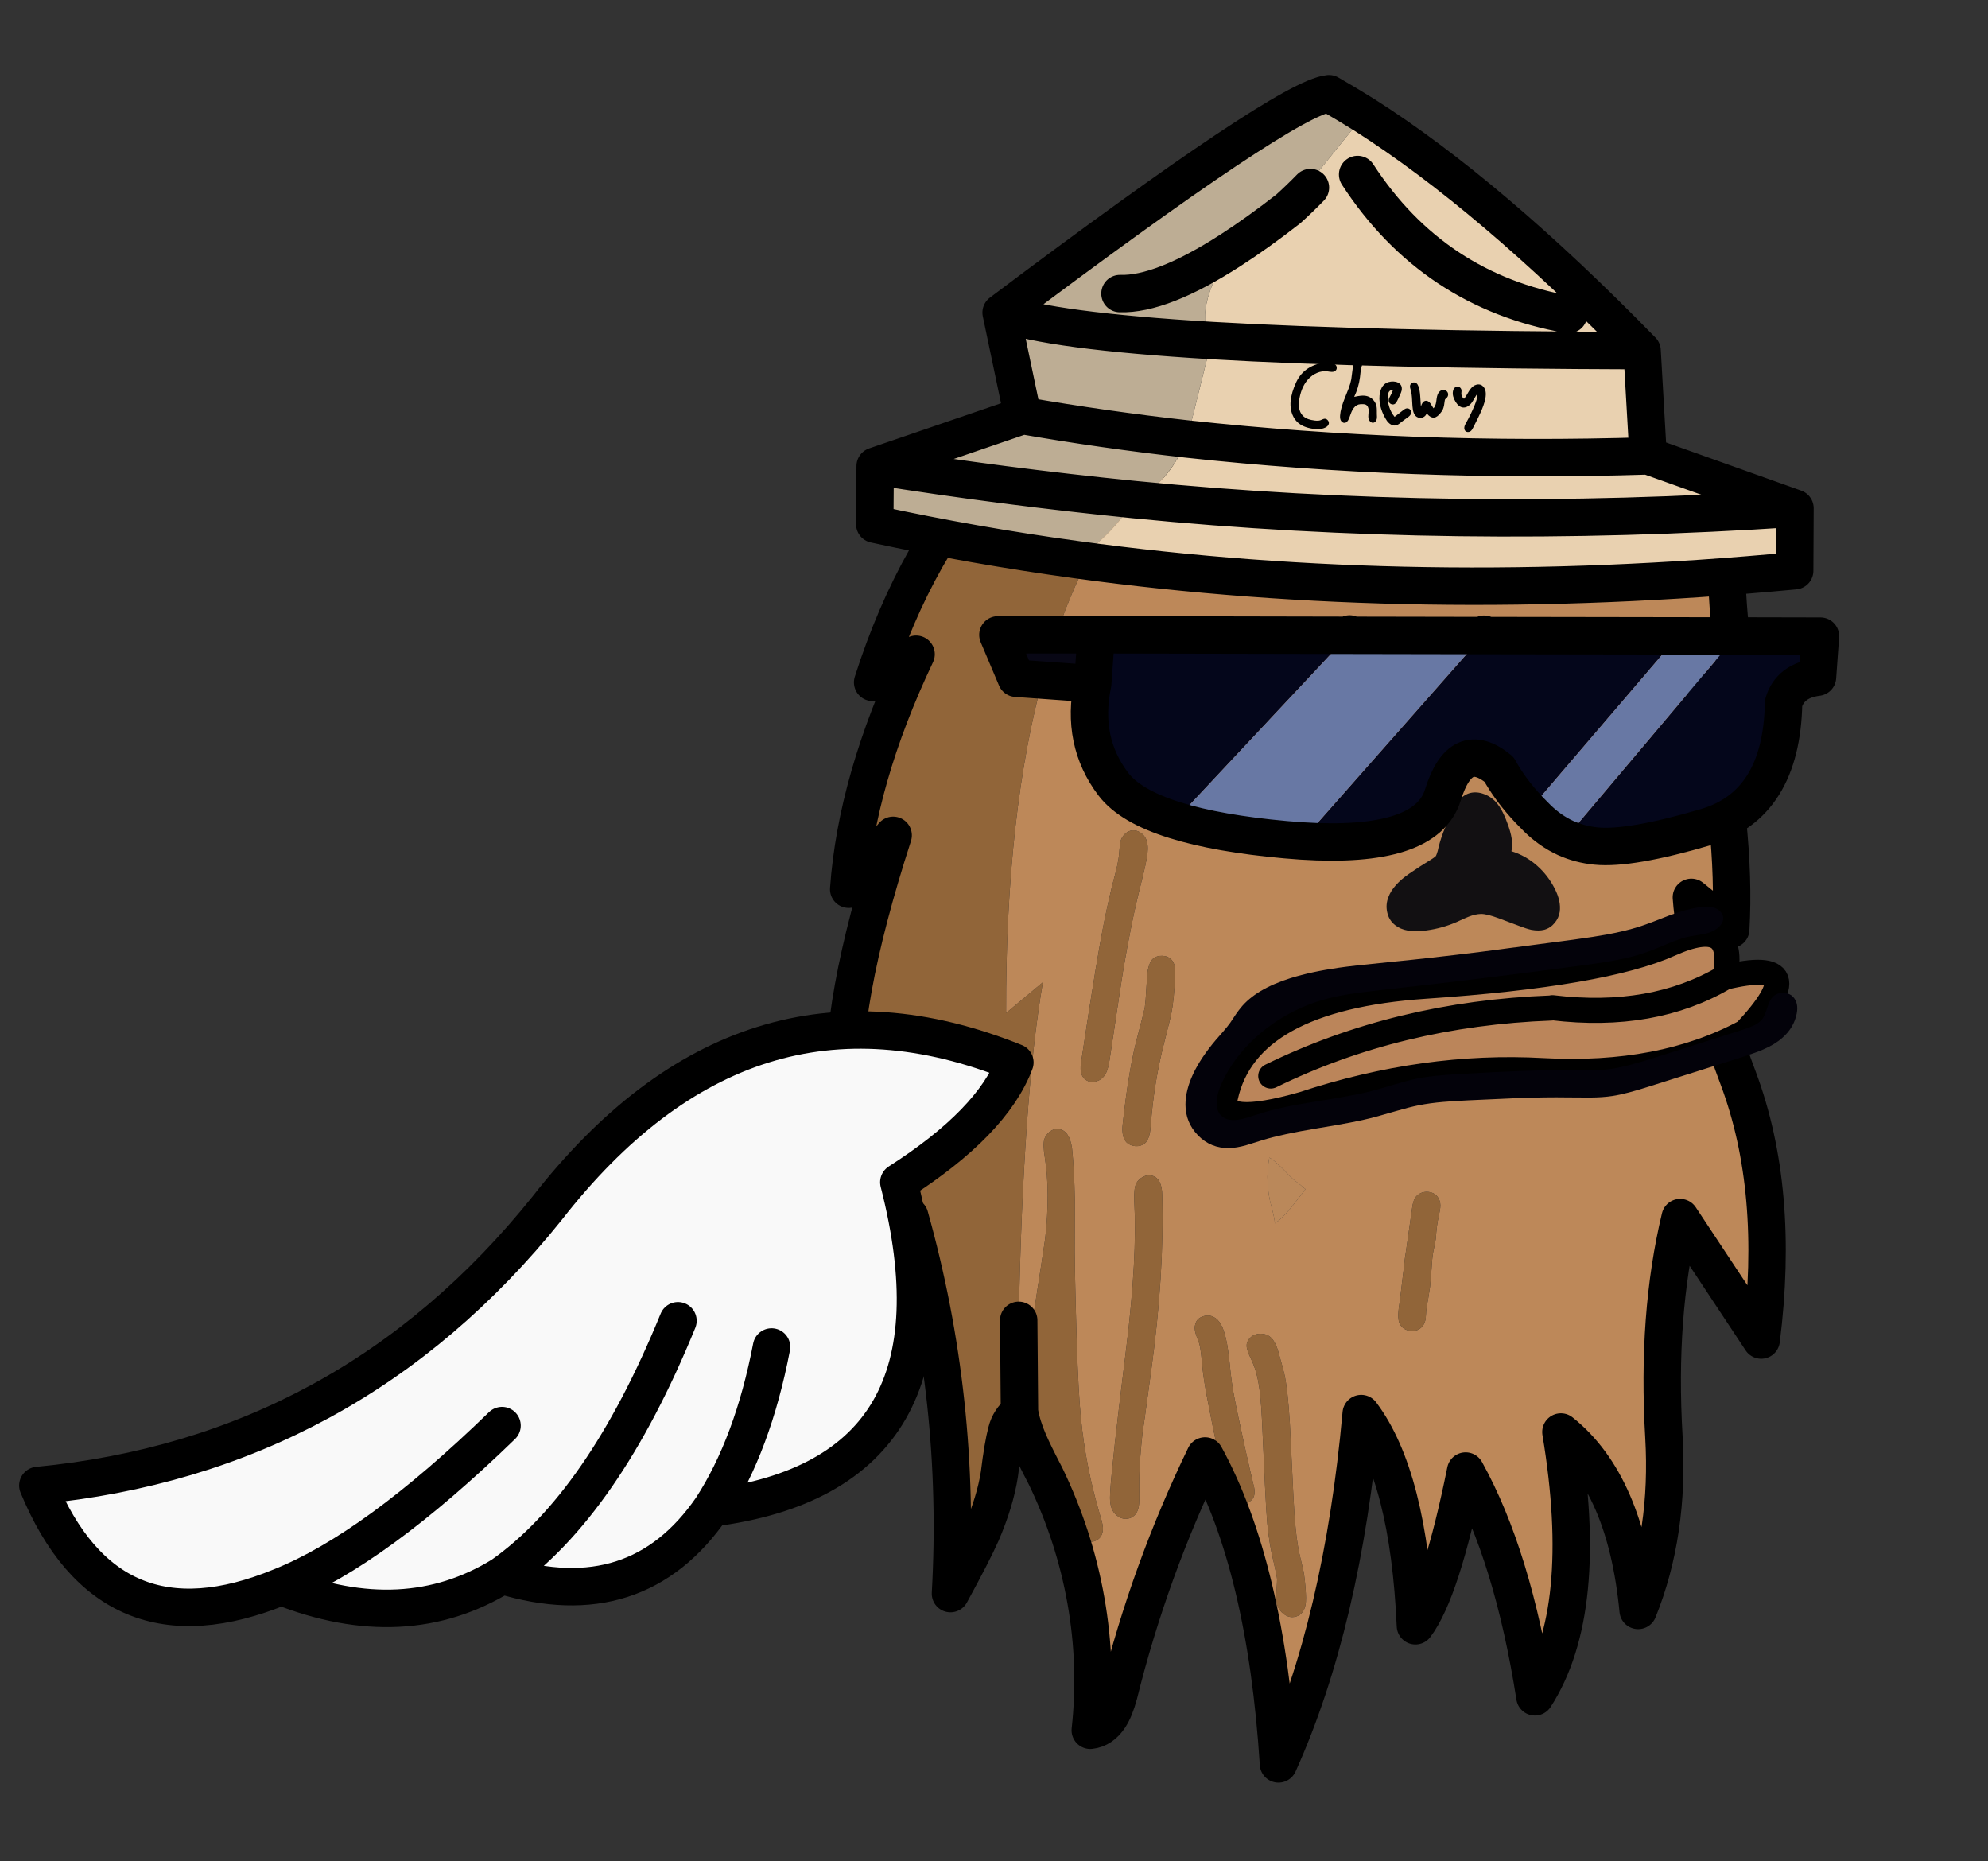 
<svg xmlns="http://www.w3.org/2000/svg" version="1.1" xmlns:xlink="http://www.w3.org/1999/xlink" preserveAspectRatio="none" x="0px" y="0px" width="47px" height="44px" viewBox="0 0 47 44">
<rect x="0" y="0" width="47" height="44" fill="#333333" stroke="none"/>
<defs>
<g id="Duplicate_Items_Folder_Symbol_1_copy_0_Layer3_0_FILL">
<path fill="#BD8859" stroke="none" d="
M 67.7 15.75
L 76 23.75
Q 83.15 -72.6 48.4 -111.85 -20.15 -114.35 -88.75 -101.8 -90.45 -76.25 -97.6 -56.8
L -86.5 -65.3
Q -96.15 -32.85 -96.5 -8.75
L -86.5 -15.75
Q -88.867 0.722 -100.85 26.85 -112.822 53.028 -110.85 89.3
L -89.3 61.3
Q -85.35 85.1 -89.15 114.15 -92.15 137.15 -85.95 156.3 -80.85 126.1 -64.35 114.8 -74.55 157.15 -62.65 178.8 -54.95 145.4 -42.15 125.8 -38.4 155.05 -32.75 163.8 -28.6 128.15 -16.1 113.8 -15.15 164.25 -2.25 199.3 4.15 152.25 20.65 126.65 32 155.1 37.25 185.3 37.95 188.95 39.1 191 40.75 193.95 43.5 194.45 42.9 178.8 46.75 163.45 50.6 148.1 58.6 134.2 61.8 129 63.2 126.3 65.2 122.45 65.95 119.2
L 67.7 97.3
Q 70.5 43.7 67.7 15.75
M 46.85 -21.85
Q 47.85 -22.4 48.8 -22.25 49.7 -22.1 50.45 -21.35 51.1 -20.7 51.4 -19.75 51.6 -19 51.6 -16.15 51.65 -14.1 52.45 -10.1 54.1 -1.15 55.25 11.7 55.95 19.05 57.1 33.65 57.3 35.55 57.05 36.5 56.65 38.2 55.15 38.7 54.1 39.05 53 38.55 51.95 38.1 51.35 37.15 50.55 36 50.35 33.2 48.8 13.3 48.65 11.8 47.5 -0.4 45.85 -9.5 44.9 -14.8 44.8 -16.9 44.7 -19.2 45.45 -20.5 45.95 -21.35 46.85 -21.85
M 42.75 15.7
Q 42.7 18.6 42.8 20.1 42.9 20.9 43.9 26.3 45.6 34.6 46.1 48.35 46.25 51.6 44.8 52.8 43.9 53.5 42.6 53.5 41.3 53.45 40.45 52.65 39.35 51.55 39.35 48.55 39.35 37.85 37.45 27.65 36.4 21.85 36.35 21.25 35.9 17.85 36.05 12.05 36.05 9.2 37.2 8.15 38.1 7.3 39.45 7.35 40.9 7.4 41.75 8.3 42.5 9.15 42.75 11.3 42.8 12.7 42.75 15.7
M 35.4 64.75
Q 35.75 60.8 38.15 60.3 39.25 60.05 40.35 60.75 41.4 61.4 41.85 62.45 42.35 63.7 42 66.75 40.3 80.25 41.4 101.8 42.9 130.2 42.8 137 42.8 139.8 42 141.15 41.45 142.15 40.4 142.7 39.25 143.3 38.2 143.05 36.3 142.6 35.8 140.55 35.55 139.6 35.75 137.15 36.4 130.75 36.05 122.2 35.95 121.5 35.05 107.25 33.5 83.8 35.4 64.75
M 1.1 60.9
Q 1.3 60.75 1.55 60.6 2.35 59.95 4.15 58.8 5.15 58.05 6.9 56.4
L 8.4 55.2
Q 9.5 54.3 10.35 53.95 11 60.1 8.95 65.8 8.3 67.7 8.2 68.15 7.95 68.95 7.9 69.65 7.7 69.5 7.55 69.35 5.9 68.05 3.55 64.55 2.15 62.5 1.1 60.9
M 10.85 96.75
Q 11.65 97.15 12.15 97.9 12.65 98.7 12.55 99.5 12.5 100.45 11.3 102.55 10.15 104.55 9.45 106.85 8.4 110.25 7.55 117.45
L 5.8 132.4
Q 5 139.05 4.55 141.85 3.65 147.1 2.3 151.15 1.3 154.45 1.25 155 1.2 155.65 1.2 157.85 1.2 159.65 0.95 160.65 0.55 162.15 -0.75 163.1 -2.1 164.1 -3.55 163.75 -5.4 163.3 -5.9 161.3 -6.2 160.2 -5.9 157.9 -5.5 154.75 -4.95 152.6
L -3.65 148.4
Q -2.35 144.05 -1.25 134.85
L 0.85 117.4
Q 1.95 109.2 3 105.7 3.3 104.65 4.9 100.25 5.9 97.6 7.3 96.8 8.1 96.35 9.1 96.35 10.1 96.35 10.85 96.75
M 23.45 93.15
Q 25 93.75 25.25 95.2 25.5 96.15 25 97.45 24.7 98.2 24 99.7 23.6 100.65 23.1 103.6 22.5 107.9 20.6 114.7 18 124.45 15.1 133.7 14.7 135.05 14.35 135.65 13.75 136.7 12.9 137.15 11.75 137.85 10.25 137.35 8.75 136.9 8.3 135.7 7.85 134.5 8.65 132.35 10.8 125.55 13.35 116.65 15.2 110.4 15.95 106.2 16.55 102.6 16.95 100.85 17.6 97.75 18.6 95.65 19.5 93.95 20.5 93.4 21.9 92.55 23.45 93.15
M 61.35 50.7
Q 62.55 50.65 63.45 51.45 64.35 52.25 64.65 53.35 64.95 54.7 64.25 57.65 62.3 66 62.75 77.25 62.85 79 64.35 97 64.85 103.25 64.6 106.8 64.4 109.55 63.3 115.05 62.2 120.95 61.15 124.15 59.55 129.1 57 132.5 54.95 135.25 54.6 135.85 54.1 136.85 53.2 140.35 52.5 143.15 50.9 146.05 50 147.6 48.8 148.5 47.3 149.55 45.85 149.05 44 148.35 43.9 146.25 43.85 145.1 44.75 142.9 49.1 131.4 51.1 119.65 52.15 113.6 53.4 101.5
L 54.4 91.45
Q 55.15 83.65 55.45 79.75 56 71.5 56.3 67.4 56.95 60.2 57.85 55.1 58.75 50.9 61.35 50.7
M -31 70.65
Q -31 67.1 -31.3 65.35 -31.5 63.85 -31.55 63.1 -31.6 61.8 -31.05 60.95 -30.25 59.55 -28.45 59.45 -26.75 59.4 -25.65 60.65 -24.9 61.55 -24.8 63.65
L -24.1 73.6
Q -23.85 76.4 -23.85 77.85
L -23.45 85.95
Q -23.25 88 -23.3 89.4 -23.4 90.9 -23.8 91.6 -24.75 93.1 -26.65 93.1 -28.5 93.1 -29.45 91.6 -29.85 90.9 -29.95 89.9 -29.95 89.65 -29.95 88.15 -29.95 87.05 -30.2 85.2 -30.4 82.95 -30.45 82.2 -30.5 81 -30.5 78.1 -30.45 75.45 -30.6 73.95 -30.9 71.75 -31 70.65 Z"/>

<path fill="#916539" stroke="none" d="
M -31.3 65.35
Q -31 67.1 -31 70.65 -30.9 71.75 -30.6 73.95 -30.45 75.45 -30.5 78.1 -30.5 81 -30.45 82.2 -30.4 82.95 -30.2 85.2 -29.95 87.05 -29.95 88.15 -29.95 89.65 -29.95 89.9 -29.85 90.9 -29.45 91.6 -28.5 93.1 -26.65 93.1 -24.75 93.1 -23.8 91.6 -23.4 90.9 -23.3 89.4 -23.25 88 -23.45 85.95
L -23.85 77.85
Q -23.85 76.4 -24.1 73.6
L -24.8 63.65
Q -24.9 61.55 -25.65 60.65 -26.75 59.4 -28.45 59.45 -30.25 59.55 -31.05 60.95 -31.6 61.8 -31.55 63.1 -31.5 63.85 -31.3 65.35
M 63.45 51.45
Q 62.55 50.65 61.35 50.7 58.75 50.9 57.85 55.1 56.95 60.2 56.3 67.4 56 71.5 55.45 79.75 55.15 83.65 54.4 91.45
L 53.4 101.5
Q 52.15 113.6 51.1 119.65 49.1 131.4 44.75 142.9 43.85 145.1 43.9 146.25 44 148.35 45.85 149.05 47.3 149.55 48.8 148.5 50 147.6 50.9 146.05 52.5 143.15 53.2 140.35 54.1 136.85 54.6 135.85 54.95 135.25 57 132.5 59.55 129.1 61.15 124.15 62.2 120.95 63.3 115.05 64.4 109.55 64.6 106.8 64.85 103.25 64.35 97 62.85 79 62.75 77.25 62.3 66 64.25 57.65 64.95 54.7 64.65 53.35 64.35 52.25 63.45 51.45
M 25.25 95.2
Q 25 93.75 23.45 93.15 21.9 92.55 20.5 93.4 19.5 93.95 18.6 95.65 17.6 97.75 16.95 100.85 16.55 102.6 15.95 106.2 15.2 110.4 13.35 116.65 10.8 125.55 8.65 132.35 7.85 134.5 8.3 135.7 8.75 136.9 10.25 137.35 11.75 137.85 12.9 137.15 13.75 136.7 14.35 135.65 14.7 135.05 15.1 133.7 18 124.45 20.6 114.7 22.5 107.9 23.1 103.6 23.6 100.65 24 99.7 24.7 98.2 25 97.45 25.5 96.15 25.25 95.2
M 12.15 97.9
Q 11.65 97.15 10.85 96.75 10.1 96.35 9.1 96.35 8.1 96.35 7.3 96.8 5.9 97.6 4.9 100.25 3.3 104.65 3 105.7 1.95 109.2 0.85 117.4
L -1.25 134.85
Q -2.35 144.05 -3.65 148.4
L -4.95 152.6
Q -5.5 154.75 -5.9 157.9 -6.2 160.2 -5.9 161.3 -5.4 163.3 -3.55 163.75 -2.1 164.1 -0.75 163.1 0.55 162.15 0.95 160.65 1.2 159.65 1.2 157.85 1.2 155.65 1.25 155 1.3 154.45 2.3 151.15 3.65 147.1 4.55 141.85 5 139.05 5.8 132.4
L 7.55 117.45
Q 8.4 110.25 9.45 106.85 10.15 104.55 11.3 102.55 12.5 100.45 12.55 99.5 12.65 98.7 12.15 97.9
M 38.15 60.3
Q 35.75 60.8 35.4 64.75 33.5 83.8 35.05 107.25 35.95 121.5 36.05 122.2 36.4 130.75 35.75 137.15 35.55 139.6 35.8 140.55 36.3 142.6 38.2 143.05 39.25 143.3 40.4 142.7 41.45 142.15 42 141.15 42.8 139.8 42.8 137 42.9 130.2 41.4 101.8 40.3 80.25 42 66.75 42.35 63.7 41.85 62.45 41.4 61.4 40.35 60.75 39.25 60.05 38.15 60.3
M 42.8 20.1
Q 42.7 18.6 42.75 15.7 42.8 12.7 42.75 11.3 42.5 9.15 41.75 8.3 40.9 7.4 39.45 7.35 38.1 7.3 37.2 8.15 36.05 9.2 36.05 12.05 35.9 17.85 36.35 21.25 36.4 21.85 37.45 27.65 39.35 37.85 39.35 48.55 39.35 51.55 40.45 52.65 41.3 53.45 42.6 53.5 43.9 53.5 44.8 52.8 46.25 51.6 46.1 48.35 45.6 34.6 43.9 26.3 42.9 20.9 42.8 20.1
M 48.8 -22.25
Q 47.85 -22.4 46.85 -21.85 45.95 -21.35 45.45 -20.5 44.7 -19.2 44.8 -16.9 44.9 -14.8 45.85 -9.5 47.5 -0.4 48.65 11.8 48.8 13.3 50.35 33.2 50.55 36 51.35 37.15 51.95 38.1 53 38.55 54.1 39.05 55.15 38.7 56.65 38.2 57.05 36.5 57.3 35.55 57.1 33.65 55.95 19.05 55.25 11.7 54.1 -1.15 52.45 -10.1 51.65 -14.1 51.6 -16.15 51.6 -19 51.4 -19.75 51.1 -20.7 50.45 -21.35 49.7 -22.1 48.8 -22.25
M 103.75 -60.8
L 113.7 -53.3
Q 105.6 -86.8 87.1 -109.3 67.75 -111.2 48.4 -111.85 83.15 -72.6 76 23.75
L 67.7 15.75
Q 70.5 43.7 67.7 97.3
L 65.95 119.2
Q 68.2 121.35 68.7 124.2 69.35 127.55 69.7 134.55 70.25 141.15 73 149.05 74.75 153.9 79.4 164.05 80.1 117.45 95.65 74.2 95.9 81.35 98.45 88.3 101.05 95.3 106.45 100.55 108.1 67.9 103.1 34.2 111.2 34.8 113.05 46.95 116.6 25.5 106.15 -16.95
L 115.9 -3.25
Q 115.9 -29.65 103.75 -60.8 Z"/>

<path fill="#BA885A" stroke="none" d="
M 1.55 60.6
Q 1.3 60.75 1.1 60.9 2.15 62.5 3.55 64.55 5.9 68.05 7.55 69.35 7.7 69.5 7.9 69.65 7.95 68.95 8.2 68.15 8.3 67.7 8.95 65.8 11 60.1 10.35 53.95 9.5 54.3 8.4 55.2
L 6.9 56.4
Q 5.15 58.05 4.15 58.8 2.35 59.95 1.55 60.6 Z"/>
</g>

<g id="Duplicate_Items_Folder_Symbol_1_copy_0_Layer3_1_FILL">
<path fill="#121012" stroke="none" d="
M 3.9 -50.9
L 0.7 -53.5
Q 0.05 -54.05 -0.2 -54.4 -0.35 -54.75 -0.6 -56 -0.9 -58.55 -1.75 -61.75 -2.2 -63.4 -3.5 -67.4 -4.4 -69.95 -5.1 -71.2 -6.3 -73.2 -7.95 -73.95 -9.6 -74.7 -11.6 -74.2 -13.45 -73.75 -14.95 -72.4 -17.1 -70.45 -18.9 -65.95 -21.15 -60.65 -20.6 -57.45 -24.55 -56.45 -27.9 -53.6 -31.05 -50.9 -33.1 -47.1 -35.1 -43.45 -34.9 -40.2 -34.75 -38.35 -33.75 -36.8 -32.7 -35.15 -31.05 -34.5 -29.55 -33.95 -27.55 -34.2 -26.25 -34.4 -24.05 -35.15
L -18.4 -37
Q -15.15 -38.05 -13.55 -37.9 -12.05 -37.75 -10.25 -36.8 -9.2 -36.25 -7.2 -35 -3.35 -32.75 1 -31.75 6.55 -30.4 9.55 -32.7 11.35 -34.05 11.95 -36.45 12.55 -38.7 11.9 -41 10.9 -44.75 6.75 -48.45 6.25 -48.9 3.9 -50.9 Z"/>
</g>

<g id="Duplicate_Items_Folder_Symbol_1_0_Layer0_0_FILL">
<path fill="#BB855A" stroke="none" d="
M -43.95 -14.6
Q -68.35 -24.95 -63.35 -2.3 -37.2 12.45 -1.25 7.4 -37.2 12.45 -63.35 -2.3 -96.55 -9.55 -70.3 17.4 -39.9 33.05 2.6 29.9 45 26.7 88.9 40.25 119.35 48.25 116.65 37.1 108.2 1.9 44.3 -1.2 -19.65 -4.25 -43.95 -14.6
M -0.8 7.5
Q 54.2 8.45 100.25 29.9 54.2 8.45 -0.8 7.5 Z"/>
</g>

<g id="Duplicate_Items_Folder_Symbol_1_0_Layer0_0_MEMBER_0_FILL">
<path fill="#03020A" stroke="none" d="
M 34.4 53.3
Q 27.85 52 19.3 51.95 15.15 51.9 4 52.4 -8.75 53 -25 53.25 -33.3 53.35 -54 53.45 -61 53.45 -64.5 53.25 -70.3 52.95 -74.85 52 -77.9 51.35 -83.95 49.55 -89.4 48.1 -93.15 48.05 -96.6 48.05 -98.4 49.1 -99.6 49.8 -100.3 51 -101.05 52.25 -100.9 53.55 -100.7 55 -99.4 56.15 -98.25 57.15 -96.65 57.55 -95.45 57.85 -93.6 57.9
L -90.5 58
Q -87.75 58.2 -83.85 59.4 -79.5 60.85 -77.3 61.4 -73.1 62.5 -67.75 62.85 -64.35 63.1 -58.05 63.1 -24.9 63 6.5 62 13.15 61.85 15.6 61.9 20.75 62 24.65 62.7 33.15 64.2 40.6 69 48.05 73.85 52.9 80.95 55.75 85.2 57.2 89.25 58.35 92.4 58.2 95.1 58.05 98.35 55.95 100.05 54.1 101.55 50.95 101.35 49.4 101.3 45.45 100.4 39.05 98.95 27.75 98.7 14.75 98.4 9.9 97.7 8.3 97.5 2.65 96.45 -1.85 95.65 -4.65 95.45 -9.4 95.1 -18 95.95 -40.3 97.95 -51.45 99.85 -53.65 100.25 -58.15 101 -61.95 101.55 -64.85 101.55 -69.45 101.55 -78.25 99.75
L -106.3 94
Q -108.5 93.55 -109.75 93.05 -111.6 92.35 -112.55 91.05 -113.25 90.15 -114.25 86.85 -115.1 84.1 -116.55 83.2 -117.85 82.4 -119.6 82.9 -121.25 83.35 -122.2 84.7 -123.95 87.15 -123.25 90.85 -122.3 95.85 -118.55 98.9 -116.25 100.85 -112.65 102.05 -110.5 102.8 -106.05 103.75
L -77.3 109.6
Q -69.55 111.25 -65.25 111.3 -62.2 111.35 -58.25 110.75 -57.15 110.6 -51.25 109.6 -44.45 108.4 -35.75 107.4 -31.35 106.9 -20.15 105.75 -15.05 105.25 -12.45 105.1 -8.2 104.85 -4.75 105.1 -1.9 105.3 2.65 106.1 8.4 107.1 10 107.3 14.9 108 27 108.35 37.95 108.7 44 109.85 49.1 110.9 49.25 110.9 52.25 111.4 54.5 111.1 60.35 110.35 64.3 104.9 68.05 99.7 67.95 93.4 67.75 83.05 58.05 71.7 56.5 69.95 55.7 69.05 54.3 67.45 53.45 66.25 51.4 63 50.15 61.5 45.3 55.5 34.4 53.3 Z"/>
</g>

<g id="Duplicate_Items_Folder_Symbol_1_copy_0_Layer1_0_FILL">
<path fill="#04061B" stroke="none" d="
M -38.15 -43.15
Q -28.362 -50.102 -25.1 -36.05 -22.028 -22.828 8 -22.6
L -32 -75 -78.9 -78.3 -46.1 -33.9
Q -41.14 -38.465 -38.15 -43.15
M -92.8 -79.25
L -113 -80.65 -113 -70.75
Q -106.5 -69.45 -105.3 -64 -106.588 -39.503 -88.8 -32.85 -70.948 -26.203 -62.75 -26.45 -58.836 -26.534 -55.35 -27.85
L -92.8 -79.25
M 60.85 -56.75
L 60.85 -68.55 0.3 -72.75 38.7 -25.4
Q 49.793 -27.996 54.2 -33.05 62.751 -42.796 60.85 -56.75 Z"/>

<path fill="#6878A4" stroke="none" d="
M -55.35 -27.85
Q -51.497 -29.257 -48.15 -32.1 -47.088 -33 -46.1 -33.9
L -78.9 -78.3 -92.8 -79.25 -55.35 -27.85
M 8 -22.6
Q 9.908 -22.588 11.9 -22.65 28.275 -22.93 38.7 -25.4
L 0.3 -72.75 -32 -75 8 -22.6 Z"/>

<path fill="#080715" stroke="none" d="
M 60.85 -56.75
L 79.3 -56.75 84.45 -66.85 60.85 -68.55 60.85 -56.75 Z"/>
</g>

<g id="Duplicate_Items_Folder_Symbol_1_copy_0_Layer0_0_MEMBER_0_FILL">
<path fill="#E9D1B0" stroke="none" d="
M 66.95 -86.25
Q 58.4 -93.1 54 -101.65 -23.05 -99.55 -104.7 -110.9
L -105.7 -95.9
Q -15.75 -80.85 66.95 -86.25
M 42.4 -117.1
L 38.2 -141.15
Q -0.4 -141.65 -65.3 -146.1
L -68.55 -120.95
Q -11.8 -115.1 42.4 -117.1
M 54 -101.65
Q 46.15 -105.9 42.4 -117.1 -11.8 -115.1 -68.55 -120.95
L -104.7 -110.9
Q -23.05 -99.55 54 -101.65
M 17.1 -179.55
Q 19.5 -176.7 22.05 -174.05
L 5.45 -197.95
Q -26.05 -180.95 -65.3 -146.1 -0.4 -141.65 38.2 -141.15 43.4 -147.7 35.25 -163.1 29.1 -167.7 22.05 -174.05 19.5 -176.7 17.1 -179.55
M -47.05 -153.5
Q -14.15 -156.9 6 -183.5 -14.15 -156.9 -47.05 -153.5 Z"/>

<path fill="#BDAD94" stroke="none" d="
M 54 -101.65
Q 58.4 -93.1 66.95 -86.25 91.75 -87.85 115.9 -91.3
L 116.8 -105.25
Q 85.85 -102.55 54 -101.65
M 22.05 -174.05
Q 29.1 -167.7 35.25 -163.1 51.05 -151.25 61 -150.85 51.05 -151.25 35.25 -163.1 43.4 -147.7 38.2 -141.15 77 -140.7 89.2 -144.25 24.3 -200.7 14.25 -202.4 9.9 -200.3 5.45 -197.95
L 22.05 -174.05
M 82.25 -119.9
L 89.2 -144.25
Q 77 -140.7 38.2 -141.15
L 42.4 -117.1
Q 62.55 -117.9 82.25 -119.9
M 116.8 -105.25
L 82.25 -119.9
Q 62.55 -117.9 42.4 -117.1 46.15 -105.9 54 -101.65 85.85 -102.55 116.8 -105.25 Z"/>
</g>

<g id="Duplicate_Items_Folder_Symbol_1_copy_0_Layer0_0_MEMBER_1_MEMBER_0_FILL">
<path fill="#000000" stroke="none" d="
M -75 18.55
Q -76.7 17.3 -78.85 17 -81 16.7 -83 17.4 -85 18.1 -86.5 19.7 -87.95 21.3 -88.5 23.35 -88.9 24.85 -88.85 27.25 -88.8 30.45 -88.85 31.15 -89.05 34.45 -90.8 37.35 -92.55 40.3 -95.35 42.05 -97.55 39.25 -99.75 35 -101.05 32.55 -103.5 27.5 -108.05 18.2 -112.95 13.9 -116.25 11 -120.2 9.75 -124.5 8.4 -128.4 9.35 -132 10.2 -135 13.05 -137.75 15.7 -139.35 19.45 -141.85 25.35 -141.4 34.6 -140.7 45.85 -135.65 61.15 -132.75 70 -128.05 81.6 -125.3 88.35 -119.65 101.8 -118.25 105.2 -117.25 106.9 -115.7 109.6 -113.65 111.05 -111.4 112.6 -108.55 112.65 -105.6 112.7 -103.5 111.05 -101.65 109.55 -100.85 107 -100.15 104.6 -100.5 102 -100.75 99.8 -101.75 97.2 -102.35 95.6 -103.8 92.65 -112.5 74.15 -118.95 54.7 -121.5 46.95 -122.5 41.95 -123.9 34.85 -123.35 28.95 -121.1 32.25 -117.85 38.95 -114.45 46.05 -112.55 49.05 -109.2 54.3 -104.75 57.45 -99.6 61.05 -94.25 60.8 -85.35 60.35 -77.55 49.5 -69.65 38.3 -70.45 28.2 -70.9 21.55 -75 18.55
M 20.05 31.45
Q 21.6 27.3 21.75 26.85 22.55 24.15 22.3 22.1 22.05 19.9 20.65 18 19.3 16.15 17.25 15.25 15.25 14.35 12.9 14.6 10.6 14.8 8.75 16.1 6 18.05 3.95 22.8 0.55 30.65 -1.2 43.6 -3.95 64 -4.15 65.1 -5.55 59.6 -6.95 57.25 -9.4 53.05 -13.25 52.2 -16.15 51.55 -19.2 53.1 -21.85 54.4 -24.1 57 -25.35 58.45 -27.75 62.1 -29.95 65.45 -31.45 67.05 -35.5 62.25 -36.25 52.75 -36.55 47.65 -36.75 45.05 -37.1 40.55 -38 37.5 -39.1 33.55 -41.5 30.65 -44.15 27.45 -47.65 26.45 -50.75 25.6 -53.95 26.7 -57.15 27.8 -59 30.4 -60.85 33.05 -60.7 36.45 -60.5 39.9 -58.4 42.25 -58.2 42.5 -56.5 44.15 -55.4 45.25 -54.95 46.15 -54.35 47.35 -54.25 50.35 -54.2 54.35 -53.6 59.45 -52.85 64.95 -51.55 68.35 -50.05 72.2 -46.2 77.4 -43.4 81.2 -41.05 83.2 -37.85 86.05 -34.45 86.75 -30.55 87.55 -26.35 85.65 -22.7 84 -19.5 80.7 -18.4 79.6 -17.7 79.9 -17.2 80.15 -16.9 81 -15.55 84.1 -12.9 86.3 -10.25 88.5 -7 89.3 -3.75 90.05 -0.35 89.25 3 88.45 5.55 86.3 10 82.55 12.35 73.9 13.9 68.15 15.7 52.55 17.25 38.9 20.05 31.45
M 83.1 69.25
Q 87.5 54.6 85.6 41.3 83.85 29.55 77.5 23.2 74 19.7 68.95 17.75 64.25 16 58.85 15.75 53.3 15.55 48.8 17.3 43.65 19.35 41.25 23.45 38.75 27.8 39.6 34.25 40.15 37.75 42.9 44.85
L 46.9 55.15
Q 48.1 58.3 49.05 59.95 50.5 62.45 52.45 63.75 55.65 65.9 59.75 64.6 63.85 63.3 65.25 59.7 66.5 56.35 65.05 51.85 64.6 50.3 61.7 44.1 59.45 39.25 58.3 34.35 60.55 33.7 62.9 34.9 65.1 36.05 66.4 38.25 68.3 41.5 68.3 47.65 68.2 59.7 63.55 71.1 58.95 82.55 50.65 91.25
L 33.55 76
Q 31.4 74.05 30.1 73.15 28.05 71.75 26.05 71.3 24.05 70.85 21.95 71.45 19.85 72.05 18.3 73.5 16.8 74.95 16.1 77 15.4 79.05 15.75 81.1 16.15 83.55 18 86.05 19.35 87.8 21.9 90.05 23.4 91.35 28.5 95.5 32.6 98.9 34.95 101.1 39.55 105.35 40.2 105.9 43.35 108.45 46.25 109.35 49.8 110.45 53.75 109.5 57.45 108.7 60.7 106.35 63.55 104.35 66.3 101.2 68.3 98.8 70.8 95 79.2 82.05 83.1 69.25
M 194.7 -14.05
Q 188 -13.6 184.8 -10.75 182.5 -8.6 182.15 -5.2 181.75 -1.8 183.65 0.65 186.4 4.25 192.2 4.6 194.2 4.75 197.05 4.5 198.65 4.4 201.85 4.1 212.9 3.55 223.6 9 233.75 14.2 241.1 23.35 254.05 39.4 257.2 65.15 258.65 77.15 256.95 85.35 254.7 96.5 247.5 102.9 242.65 107.25 235.2 109.35 229.3 111 221.1 111.4 213.45 111.8 209.05 109.9 208.25 109.6 205 107.8 202.55 106.5 200.85 106.15 196.6 105.35 193.2 108.9 189.75 112.45 190.65 116.65 191.7 121.65 197.9 125.1 207.8 130.65 224.4 129.35 245.35 127.65 257.55 117.95 265.2 111.85 269.95 102.15 274.3 93.15 275.45 82.6 277.3 65.45 270.4 42.55 266.6 30.2 262.2 22.25 252.4 4.5 233.65 -5.55 214.9 -15.65 194.7 -14.05
M 146.6 -15.65
Q 145.45 -21.2 143 -23.6 140 -26.55 135.3 -25.65 130.6 -24.7 128.95 -20.8 127.95 -18.4 128.3 -14.95 128.4 -14.05 129.35 -8.85 130.15 -4.65 130.45 1.3 130.6 4.75 130.85 11.6 132.15 34 140.25 54.65 130.85 51.95 125.95 51.2 117.85 49.9 111.5 51.45 104.25 53.2 98.65 58.65 93.05 64.1 91 71.3 90.1 74.6 89.7 79.65 89.45 82.5 89.05 88.15 88.9 89.95 88.45 93.5 88.2 96.6 88.55 98.8 89 101.65 90.5 103.85 92.2 106.25 94.65 107 98.3 108.15 101.85 105.35 105.2 102.75 106.35 98.6 107.2 95.55 107.1 90.7 107 83.3 107.05 82.6 107.25 78.15 109.05 74.7 111.1 70.75 114.65 69.5 116.65 68.85 120.35 68.95 126.3 69.15 129.75 70.4 137.65 73.3 142.25 83.6 143.8 87 145.3 92.4 146.15 95.4 147.85 101.35 151 111.15 157 111.85 159.55 112.15 162 110.6 164.25 109.2 165.6 106.75 167.65 103 167.65 96.45 167.75 81.65 159.65 56.85 154.55 41.2 153.4 37.3 150.2 26.15 149.2 17.35 148.75 13.45 148.25 0.8 147.85 -9.5 146.6 -15.65 Z"/>
</g>

<g id="Symbol_1_0_Layer0_0_FILL">
<path fill="#F9F9F9" stroke="none" d="
M 5.7 19.65
Q 6.65 21.95 8.95 21 10.2 20.5 11.9 18.85 10.2 20.5 8.95 21 10.6 21.65 11.9 20.85 13.25 19.9 14.25 17.45 13.25 19.9 11.9 20.85 13.7 21.4 14.7 19.95 15.25 19.1 15.5 17.8 15.25 19.1 14.7 19.95 18.2 19.5 17.2 15.6 18.45 14.8 18.75 14 15.15 12.55 12.5 15.95 9.85 19.25 5.7 19.65 Z"/>
</g>

<path id="Duplicate_Items_Folder_Symbol_1_copy_0_Layer3_0_1_STROKES" stroke="#000000" stroke-width="9" stroke-linejoin="round" stroke-linecap="round" fill="none" d="
M 65.95 119.2
Q 68.2 121.35 68.7 124.2 69.35 127.55 69.7 134.55 70.25 141.15 73 149.05 74.75 153.9 79.4 164.05 80.1 117.45 95.65 74.2 95.9 81.35 98.45 88.3 101.05 95.3 106.45 100.55 108.1 67.9 103.1 34.2 111.2 34.8 113.05 46.95 116.6 25.5 106.15 -16.95
L 115.9 -3.25
Q 115.9 -29.65 103.75 -60.8
L 113.7 -53.3
Q 105.6 -86.8 87.1 -109.3 67.75 -111.2 48.4 -111.85
M 67.7 97.3
L 65.95 119.2
Q 65.2 122.45 63.2 126.3 61.8 129 58.6 134.2 50.6 148.1 46.75 163.45 42.9 178.8 43.5 194.45 40.75 193.95 39.1 191 37.95 188.95 37.25 185.3 32 155.1 20.65 126.65 4.15 152.25 -2.25 199.3 -15.15 164.25 -16.1 113.8 -28.6 128.15 -32.75 163.8 -38.4 155.05 -42.15 125.8 -54.95 145.4 -62.65 178.8 -74.55 157.15 -64.35 114.8 -80.85 126.1 -85.95 156.3 -92.15 137.15 -89.15 114.15 -85.35 85.1 -89.3 61.3
L -110.85 89.3
Q -112.822 53.028 -100.85 26.875 -88.867 0.722 -86.5 -15.75
L -96.5 -8.75
Q -96.15 -32.85 -86.5 -65.3
L -97.6 -56.8
Q -90.45 -76.25 -88.75 -101.8 -20.15 -114.35 48.4 -111.85
M 113.15 47.75
Q 113.1 47.35 113.05 46.95"/>

<path id="Duplicate_Items_Folder_Symbol_1_0_Layer0_0_1_STROKES" stroke="#000000" stroke-width="9" stroke-linejoin="round" stroke-linecap="round" fill="none" d="
M -63.35 -2.3
Q -96.55 -9.55 -70.3 17.4 -39.9 33.05 2.6 29.9 45 26.7 88.9 40.25 119.35 48.25 116.65 37.1 108.2 1.9 44.3 -1.2 -19.65 -4.25 -43.95 -14.6 -68.35 -24.95 -63.35 -2.3 -37.2 12.45 -1.25 7.4
M -0.8 7.5
Q 54.2 8.45 100.25 29.9"/>

<path id="Duplicate_Items_Folder_Symbol_1_copy_0_Layer1_0_1_STROKES" stroke="#000000" stroke-width="9" stroke-linejoin="round" stroke-linecap="round" fill="none" d="
M 60.85 -56.75
L 79.3 -56.75 84.45 -66.85 60.85 -68.55 60.85 -56.75
Q 62.751 -42.796 54.2 -33.025 49.793 -27.996 38.725 -25.4 28.275 -22.93 11.9 -22.625 9.908 -22.588 8.025 -22.6 -22.028 -22.828 -25.1 -36.05 -28.362 -50.102 -38.15 -43.15 -41.14 -38.465 -46.1 -33.9 -47.088 -33 -48.15 -32.1 -51.497 -29.257 -55.325 -27.825 -58.836 -26.534 -62.75 -26.425 -70.948 -26.203 -88.775 -32.85 -106.588 -39.503 -105.3 -64 -106.5 -69.45 -113 -70.75
L -113 -80.65 -92.775 -79.25 -78.875 -78.275 -32 -75 -32.25 -75.35
M 0.05 -73.1
L 0.325 -72.75 60.85 -68.55
M 0.325 -72.75
L -32 -75"/>

<path id="Duplicate_Items_Folder_Symbol_1_copy_0_Layer0_0_MEMBER_0_1_STROKES" stroke="#000000" stroke-width="9" stroke-linejoin="round" stroke-linecap="round" fill="none" d="
M 5.45 -197.95
Q 9.9 -200.3 14.25 -202.4 24.3 -200.7 89.2 -144.25
L 82.25 -119.9 116.8 -105.25 115.9 -91.3
Q 91.75 -87.85 66.95 -86.25 -15.75 -80.85 -105.7 -95.9
L -104.7 -110.9 -68.55 -120.95 -65.3 -146.1
Q -26.05 -180.95 5.45 -197.95 Z
M 22.05 -174.05
Q 29.1 -167.7 35.25 -163.1 51.05 -151.25 61 -150.85
M 17.1 -179.55
Q 19.5 -176.7 22.05 -174.05
M 54 -101.65
Q 85.85 -102.55 116.8 -105.25
M 89.2 -144.25
Q 77 -140.7 38.2 -141.15
M 42.4 -117.1
Q 62.55 -117.9 82.25 -119.9
M 38.2 -141.15
Q -0.4 -141.65 -65.3 -146.1
M -68.55 -120.95
Q -11.8 -115.1 42.4 -117.1
M -104.7 -110.9
Q -23.05 -99.55 54 -101.65
M -47.05 -153.5
Q -14.15 -156.9 6 -183.5"/>

<path id="Symbol_1_0_Layer0_0_1_STROKES" stroke="#000000" stroke-width="0.5" stroke-linejoin="round" stroke-linecap="round" fill="none" d="
M 14.7 19.95
Q 18.2 19.5 17.2 15.6 18.45 14.8 18.75 14 15.15 12.55 12.5 15.95 9.85 19.25 5.7 19.65 6.65 21.95 8.95 21 10.2 20.5 11.9 18.85
M 11.9 20.85
Q 13.7 21.4 14.7 19.95 15.25 19.1 15.5 17.8
M 14.25 17.45
Q 13.25 19.9 11.9 20.85 10.6 21.65 8.95 21"/>
</defs>

<g transform="matrix( -0.098, -0.007, -0.007, 0.098, 31.4,22.15) ">
<g transform="matrix( 1, 0, 0, 1, 0,0) ">
<use xlink:href="#Duplicate_Items_Folder_Symbol_1_copy_0_Layer3_0_FILL"/>

<use xlink:href="#Duplicate_Items_Folder_Symbol_1_copy_0_Layer3_0_1_STROKES"/>
</g>

<g transform="matrix( 0.884, 0, 0, 0.797, -24.3,22.05) ">
<use xlink:href="#Duplicate_Items_Folder_Symbol_1_copy_0_Layer3_1_FILL"/>
</g>

<g transform="matrix( 0.668, 0.061, -0.061, 0.668, -53.75,8.25) ">
<g transform="matrix( 1, 0, 0, 1, 0,0) ">
<use xlink:href="#Duplicate_Items_Folder_Symbol_1_0_Layer0_0_FILL"/>

<use xlink:href="#Duplicate_Items_Folder_Symbol_1_0_Layer0_0_1_STROKES"/>
</g>

<g transform="matrix( 1.15, 0.135, 0, 1, 52.9,-63) ">
<use xlink:href="#Duplicate_Items_Folder_Symbol_1_0_Layer0_0_MEMBER_0_FILL"/>
</g>
</g>

<g transform="matrix( 1, 0, 0, 1, 0,0) ">
<use xlink:href="#Duplicate_Items_Folder_Symbol_1_copy_0_Layer1_0_FILL"/>

<use xlink:href="#Duplicate_Items_Folder_Symbol_1_copy_0_Layer1_0_1_STROKES"/>
</g>

<g transform="matrix( 1, 0, 0, 1, 0,0) ">
<use xlink:href="#Duplicate_Items_Folder_Symbol_1_copy_0_Layer0_0_MEMBER_0_FILL"/>

<use xlink:href="#Duplicate_Items_Folder_Symbol_1_copy_0_Layer0_0_MEMBER_0_1_STROKES"/>
</g>

<g transform="matrix( 0.112, 0, 0, 0.112, -12.7,-136.2) ">
<use xlink:href="#Duplicate_Items_Folder_Symbol_1_copy_0_Layer0_0_MEMBER_1_MEMBER_0_FILL"/>
</g>
</g>

<g transform="matrix( 1.77, 0, 0, 1.77, 12.4,26) ">
<g transform="matrix( 1, 0, 0, 1, -12.2,-14.5) ">
<use xlink:href="#Symbol_1_0_Layer0_0_FILL"/>

<use xlink:href="#Symbol_1_0_Layer0_0_1_STROKES"/>
</g>
</g>
</svg>

